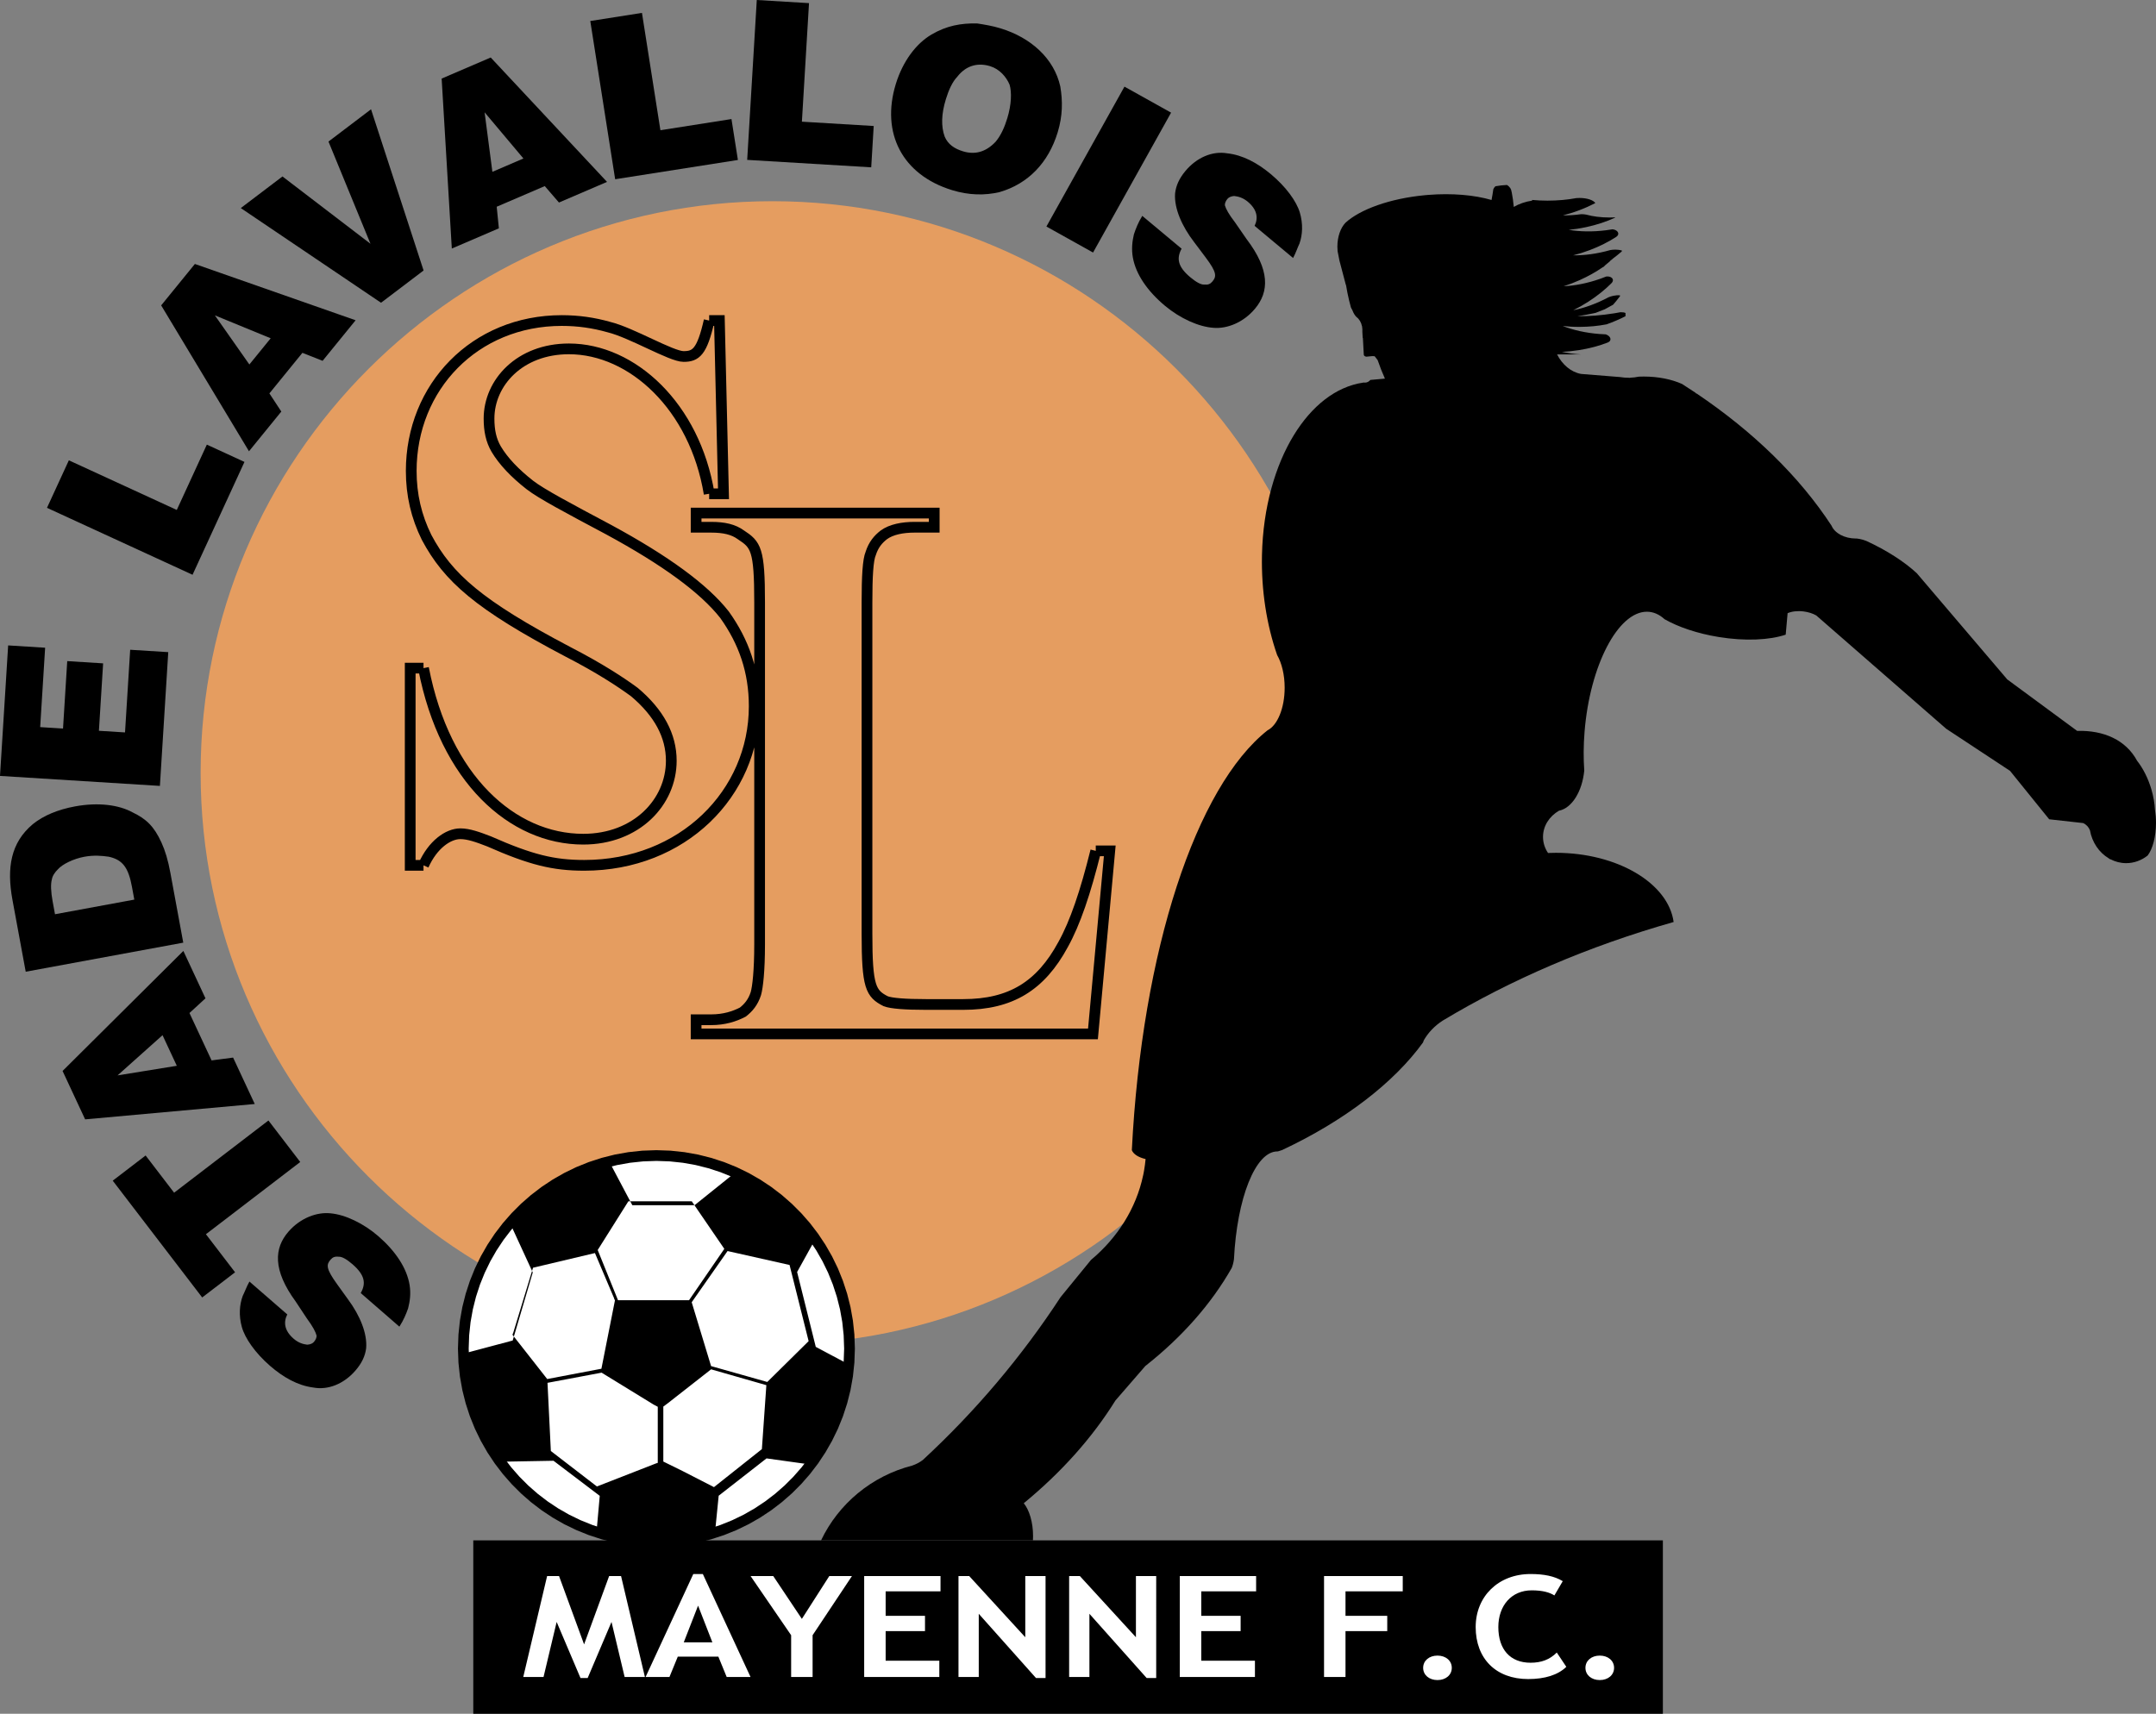 <?xml version="1.0" encoding="utf-8"?>
<!-- Generator: Adobe Illustrator 13.0.2, SVG Export Plug-In . SVG Version: 6.00 Build 14948)  -->
<!DOCTYPE svg PUBLIC "-//W3C//DTD SVG 1.0//EN" "http://www.w3.org/TR/2001/REC-SVG-20010904/DTD/svg10.dtd">
<svg version="1.0" id="Ebene_1" xmlns="http://www.w3.org/2000/svg" xmlns:xlink="http://www.w3.org/1999/xlink" x="0px" y="0px"
	 width="467.717px" height="371.875px" viewBox="0 0 467.717 371.875" enable-background="new 0 0 467.717 371.875"
	 xml:space="preserve">
<rect x="0" y="0" width="467.717" height="371.875" fill="#808080" stroke="none"/>
<polygon fill-rule="evenodd" clip-rule="evenodd" fill="#FFFFFF" points="142.404,250.747 145.387,250.852 148.315,251.164 
	151.182,251.675 153.977,252.378 156.697,253.264 159.331,254.328 161.875,255.566 164.32,256.963 166.66,258.518 168.887,260.223 
	170.994,262.068 172.971,264.045 174.817,266.152 176.52,268.379 178.074,270.718 179.473,273.162 180.708,275.705 181.772,278.342 
	182.659,281.06 183.363,283.857 183.874,286.724 184.185,289.653 184.291,292.635 184.185,295.62 183.874,298.547 183.363,301.414 
	182.659,304.211 181.772,306.932 180.708,309.565 179.473,312.107 178.074,314.553 176.52,316.893 174.817,319.119 172.971,321.226 
	170.994,323.205 168.887,325.049 166.66,326.753 164.32,328.309 161.875,329.707 159.331,330.939 156.697,332.004 153.977,332.893 
	151.182,333.596 148.315,334.106 145.387,334.419 142.404,334.523 139.419,334.419 136.491,334.106 133.625,333.596 
	130.828,332.893 128.109,332.004 125.474,330.939 122.931,329.707 120.485,328.309 118.145,326.753 115.918,325.049 
	113.811,323.205 111.833,321.226 109.988,319.119 108.285,316.893 106.731,314.553 105.332,312.107 104.097,309.565 
	103.031,306.932 102.144,304.211 101.442,301.414 100.93,298.547 100.619,295.62 100.513,292.635 100.619,289.653 100.93,286.724 
	101.442,283.857 102.144,281.06 103.031,278.342 104.097,275.705 105.332,273.162 106.731,270.718 108.285,268.379 109.988,266.152 
	111.833,264.045 113.811,262.068 115.918,260.223 118.145,258.518 120.485,256.963 122.931,255.566 125.474,254.328 
	128.109,253.264 130.828,252.378 133.625,251.675 136.491,251.164 139.419,250.852 142.404,250.747 "/>
<path fill-rule="evenodd" clip-rule="evenodd" fill="#E59D60" d="M167.562,43.661c68.317,0,124.037,55.721,124.037,124.039
	c0,68.315-55.72,124.036-124.037,124.036c-68.317,0-124.038-55.721-124.038-124.036C43.524,99.382,99.245,43.661,167.562,43.661
	L167.562,43.661z"/>
<polygon fill-rule="evenodd" clip-rule="evenodd" points="102.672,334.246 360.738,334.246 360.738,371.875 102.672,371.875 
	102.672,334.246 "/>
<path fill-rule="evenodd" clip-rule="evenodd" fill="#FFFFFF" d="M134.73,341.994l5.175,21.907h-4.398l-2.847-11.95l-5.174,12.172
	h-1.553l-5.174-12.172l-2.847,11.95h-4.398l5.176-21.907h2.588l5.434,14.827l5.433-14.827H134.73L134.73,341.994z M162.821,363.901
	h-5.173l-1.812-4.424h-8.798l-1.812,4.424h-5.175l10.351-22.349h2.069L162.821,363.901L162.821,363.901z M154.542,356.379
	l-3.104-7.966l-3.106,7.966H154.542L154.542,356.379z M184.822,341.994l-8.539,12.838v9.069h-4.655v-9.069l-8.799-12.838h4.917
	l6.209,9.295l5.951-9.295H184.822L184.822,341.994z M204.032,345.314H192.13v5.311h8.537v3.32h-8.537v6.416h11.643v3.54h-16.301
	v-21.907h16.56V345.314L204.032,345.314z M226.818,364.123h-2.069l-12.419-13.939v13.718h-4.398v-21.907h2.328l12.161,13.277
	v-13.277h4.398V364.123L226.818,364.123z M250.823,364.123h-2.067l-12.421-13.939v13.718h-4.398v-21.907h2.328l12.159,13.277
	v-13.277h4.399V364.123L250.823,364.123z M272.5,345.314h-11.898v5.311h8.537v3.32h-8.537v6.416h11.641v3.54H255.94v-21.907h16.56
	V345.314L272.5,345.314z M304.309,345.314H291.89v5.311h9.057v3.32h-9.057v9.956h-4.656v-21.907h17.075V345.314L304.309,345.314z
	 M308.736,361.912c0-1.551,1.293-2.656,3.105-2.656c1.811,0,3.105,1.105,3.105,2.656c0,1.547-1.295,2.653-3.105,2.653
	C310.029,364.565,308.736,363.459,308.736,361.912L308.736,361.912z M339.019,343.104l-1.814,3.098
	c-1.033-0.664-2.586-1.108-4.914-1.108c-4.397,0-7.246,3.32-7.246,7.966c0,4.871,2.59,7.744,6.986,7.744
	c2.33,0,4.141-0.661,5.693-2.211l2.068,3.098c-1.809,1.77-4.656,2.656-8.276,2.656c-6.987,0-11.387-4.426-11.387-11.287
	c0-6.638,4.915-11.506,11.901-11.506C334.878,341.553,337.205,341.994,339.019,343.104L339.019,343.104z M343.943,361.912
	c0-1.551,1.294-2.656,3.105-2.656s3.105,1.105,3.105,2.656c0,1.547-1.294,2.653-3.105,2.653S343.943,363.459,343.943,361.912
	L343.943,361.912z"/>
<path fill="none" stroke="#000000" stroke-width="2.328" stroke-miterlimit="2.613" d="M153.844,69.556h2.222l0.889,37.593h-3.11
	 M153.844,107.148c-3.109-18.915-16.658-31.445-30.43-31.445c-10.661,0-17.324,7.329-17.324,15.131c0,2.601,0.445,4.73,1.556,6.621
	c1.553,2.601,3.997,5.202,7.329,7.804c2.441,1.89,8.216,4.963,17.102,9.692c12.216,6.621,20.657,12.769,25.098,18.442
	c4.221,5.911,6.441,12.295,6.441,19.862c0,18.915-15.548,34.518-36.87,34.518c-6.662,0-11.55-1.181-20.656-5.199
	c-2.443-0.946-4.442-1.656-6.22-1.656c-2.665,0-5.996,2.363-7.996,6.855 M91.875,187.773h-2.887v-42.794h2.887 M91.875,144.979
	c4.665,24.117,19.324,37.12,34.648,37.12c11.551,0,19.103-8.038,19.103-17.022c0-5.438-2.666-10.404-7.996-14.896
	c-2.888-2.128-7.552-5.201-14.438-8.748c-19.323-10.167-25.986-16.078-30.65-24.827c-2.222-4.492-3.331-9.221-3.331-14.423
	c0-18.207,13.771-32.628,32.65-32.628c3.553,0,6.885,0.473,10.217,1.418c4.887,1.182,13.549,6.384,16.213,6.384
	c2.666,0,3.999-0.946,5.553-7.803 M237.712,184.63h3.037l-3.645,39.724h-86.091v-3.074h3.241 M154.255,221.279
	c2.836,0,5.063-0.711,6.887-1.658c1.214-0.944,2.228-2.126,2.835-4.018c0.404-1.419,0.811-4.964,0.811-10.641 M164.789,204.963
	v-74.24 M164.789,130.723c0-11.587-0.811-12.532-4.051-14.659c-1.621-1.183-3.646-1.655-6.482-1.655 M154.255,114.408h-3.241v-3.074
	h51.654v3.074h-4.254 M198.415,114.408c-2.633,0-5.065,0.472-6.685,1.655c-1.216,0.944-2.229,2.127-2.836,4.02
	c-0.608,1.418-0.811,4.965-0.811,10.64 M188.083,130.723V202.6 M188.083,202.6c0,11.585,0.811,13.004,4.052,14.658
	c1.214,0.475,4.254,0.709,8.711,0.709 M200.846,217.967h8.103 M208.949,217.967c10.33,0,16.813-4.02,21.673-13.004
	c2.633-4.729,4.862-11.348,7.091-20.333"/>
<polygon fill-rule="evenodd" clip-rule="evenodd" points="189,36.309 162.093,34.693 164.176,0 175.504,0.68 173.962,26.405 
	189.539,27.34 189,36.309 "/>
<path fill-rule="evenodd" clip-rule="evenodd" d="M206.569,41.269c-10.853-3.322-15.488-12.407-12.236-23.034
	c1.523-4.973,4.42-8.784,7.738-10.736c3.317-1.952,6.445-2.479,9.888-2.414c1.652,0.259,3.303,0.518,5.112,1.072
	c6.556,2.007,11.604,6.518,12.951,12.618c0.526,3.128,0.531,6.344-0.576,9.961c-2.007,6.557-6.381,11.152-12.62,12.952
	C213.628,42.44,210.186,42.375,206.569,41.269L206.569,41.269z M208.903,32.834c2.487,0.76,4.869,0.252,7.056-2.044
	c1.162-1.374,1.942-3.114,2.565-5.15c0.898-2.938,0.983-5.632,0.493-7.266c-0.715-1.703-2.178-3.386-4.212-4.01
	c-2.487-0.761-5.094-0.322-7.123,2.271c-1.094,1.148-1.874,2.888-2.498,4.923c-0.968,3.165-1.051,5.859-0.248,8.083
	C205.651,31.344,207.093,32.279,208.903,32.834L208.903,32.834z"/>
<polygon fill-rule="evenodd" clip-rule="evenodd" points="237.125,54.799 227.007,49.155 243.938,18.8 254.052,24.443 
	237.125,54.799 "/>
<path fill-rule="evenodd" clip-rule="evenodd" d="M280.52,55.982l-8.35-6.97c0.85-1.757,0.518-3.572-1.479-5.239
	c-1.089-0.908-2.117-1.151-2.967-1.243c-0.664,0.06-1.149,0.271-1.452,0.634c-0.456,0.546-0.576,1.06-0.547,1.393
	c0.241,0.817,0.847,1.938,2.178,3.666l2.51,3.633c5.142,6.755,4.896,11.477,1.865,15.108c-2.575,3.086-6.149,4.414-9.026,4.17
	c-3.207-0.213-7.23-2.033-10.5-4.759c-3.811-3.182-6.32-6.818-6.984-10.452c-0.332-1.816-0.149-3.511,0.215-5.055
	c0.395-1.21,0.941-2.603,1.82-4.025l8.531,7.121c-1.152,2.12-0.82,3.937,1.901,6.208c1.272,1.06,2.331,1.637,2.998,1.576
	c0.847,0.092,1.331-0.12,1.784-0.664c0.908-1.089,1.004-1.936-1.477-5.238l-2.48-3.302c-2.661-3.453-4.354-7.33-4.141-10.538
	c0.184-1.694,0.881-3.27,2.246-4.904c2.422-2.903,5.813-4.383,9.053-3.835c3.391,0.366,6.567,2.092,9.473,4.517
	c3.267,2.729,5.564,5.878,6.291,8.331c0.723,2.451,0.602,4.813-0.068,6.72C281.49,53.712,281.096,54.922,280.52,55.982
	L280.52,55.982z"/>
<polygon fill-rule="evenodd" clip-rule="evenodd" points="160.078,34.711 133.451,38.894 128.054,4.56 139.266,2.797 
	143.267,28.257 158.683,25.834 160.078,34.711 "/>
<path fill-rule="evenodd" clip-rule="evenodd" d="M108.224,49.546l-10.209,4.387l-2.205-36.881l10.643-4.574l25.233,26.99
	l-10.427,4.479l-3.078-3.566l-10.427,4.479L108.224,49.546L108.224,49.546z M113.551,34.391l-8.422-10.02l1.688,12.914
	L113.551,34.391L113.551,34.391z"/>
<polygon fill-rule="evenodd" clip-rule="evenodd" points="82.661,65.696 52.236,45.151 61.278,38.291 80.368,52.895 71.261,30.718 
	80.491,23.715 91.891,58.694 82.661,65.696 "/>
<path fill-rule="evenodd" clip-rule="evenodd" d="M61.028,89.303l-7.013,8.62L34.964,66.267l7.313-8.987l34.868,12.216l-7.162,8.802
	l-4.38-1.735l-7.162,8.803L61.028,89.303L61.028,89.303z M58.723,73.406l-12.108-4.974l7.483,10.659L58.723,73.406L58.723,73.406z"
	/>
<polygon fill-rule="evenodd" clip-rule="evenodd" points="53.035,100.234 41.77,124.722 10.194,110.196 14.938,99.887 
	38.35,110.657 44.872,96.48 53.035,100.234 "/>
<polygon fill-rule="evenodd" clip-rule="evenodd" points="36.502,141.511 34.689,170.538 0,168.369 1.769,140.05 9.792,140.552 
	8.716,157.779 13.672,158.09 14.586,143.458 22.373,143.945 21.458,158.577 27.122,158.931 28.242,140.996 36.502,141.511 "/>
<path fill-rule="evenodd" clip-rule="evenodd" d="M36.969,189.436l2.787,15.115l-34.178,6.307l-2.874-15.579
	c-1.286-6.976-0.371-12.434,4.419-16.445c2.301-1.865,5.429-3.163,9.147-3.85c5.115-0.942,9.558-0.321,12.501,1.301
	c2.902,1.388,4.64,2.991,6.256,6.539C35.836,184.599,36.454,186.646,36.969,189.436L36.969,189.436z M11.932,198.384l17.205-3.174
	l-0.514-2.79c-0.771-4.186-2.044-5.875-5.05-6.521c-1.48-0.209-3.193-0.372-5.287,0.014c-2.324,0.428-4.753,1.598-5.745,2.742
	c-0.611,0.594-1.181,1.419-1.285,2.161c-0.292,1.016-0.225,2.686,0.161,4.778L11.932,198.384L11.932,198.384z"/>
<path fill-rule="evenodd" clip-rule="evenodd" d="M50.57,229.49l4.696,10.072l-36.796,3.333l-4.896-10.501l26.204-26.047
	l4.796,10.285l-3.472,3.187l4.798,10.283L50.57,229.49L50.57,229.49z M35.26,224.631l-9.759,8.724l12.856-2.083L35.26,224.631
	L35.26,224.631z"/>
<polygon fill-rule="evenodd" clip-rule="evenodd" points="50.996,276.079 43.862,281.543 24.456,256.199 31.589,250.734 
	37.771,258.809 58.232,243.14 65.133,252.148 44.671,267.82 50.996,276.079 "/>
<path fill-rule="evenodd" clip-rule="evenodd" d="M54.113,278.088l8.209,7.135c-0.884,1.738-0.59,3.562,1.373,5.268
	c1.073,0.931,2.095,1.191,2.942,1.299c0.666-0.043,1.156-0.246,1.466-0.603c0.465-0.537,0.596-1.048,0.572-1.382
	c-0.225-0.822-0.807-1.953-2.103-3.709l-2.437-3.682c-5.005-6.857-4.665-11.574-1.564-15.144c2.637-3.032,6.235-4.29,9.105-3.989
	c3.204,0.278,7.192,2.178,10.405,4.971c3.746,3.254,6.184,6.938,6.775,10.586c0.295,1.824,0.08,3.514-0.317,5.049
	c-0.417,1.206-0.991,2.586-1.899,3.989l-8.387-7.29c1.195-2.095,0.898-3.918-1.777-6.245c-1.249-1.084-2.296-1.68-2.965-1.634
	c-0.845-0.109-1.333,0.094-1.798,0.628c-0.931,1.071-1.04,1.917,1.375,5.269l2.412,3.35c2.593,3.506,4.208,7.414,3.928,10.617
	c-0.215,1.692-0.944,3.252-2.34,4.856c-2.483,2.858-5.902,4.271-9.13,3.657c-3.382-0.432-6.524-2.225-9.38-4.705
	c-3.213-2.793-5.446-5.988-6.123-8.454c-0.675-2.466-0.505-4.824,0.2-6.719C53.097,280.337,53.514,279.136,54.113,278.088
	L54.113,278.088z"/>
<polygon fill-rule="evenodd" clip-rule="evenodd" fill="#FFFFFF" points="142.404,250.747 145.387,250.852 148.315,251.164 
	151.182,251.675 153.977,252.378 156.697,253.264 159.331,254.328 161.875,255.566 164.32,256.963 166.66,258.518 168.887,260.223 
	170.994,262.068 172.971,264.045 174.817,266.152 176.52,268.379 178.074,270.718 179.473,273.162 180.708,275.705 181.772,278.342 
	182.659,281.06 183.363,283.857 183.874,286.724 184.185,289.653 184.291,292.635 184.185,295.62 183.874,298.547 183.363,301.414 
	182.659,304.211 181.772,306.932 180.708,309.565 179.473,312.107 178.074,314.553 176.52,316.893 174.817,319.119 172.971,321.226 
	170.994,323.205 168.887,325.049 166.66,326.753 164.32,328.309 161.875,329.707 159.331,330.939 156.697,332.004 153.977,332.893 
	151.182,333.596 148.315,334.106 145.387,334.419 142.404,334.523 139.419,334.419 136.491,334.106 133.625,333.596 
	130.828,332.893 128.109,332.004 125.474,330.939 122.931,329.707 120.485,328.309 118.145,326.753 115.918,325.049 
	113.811,323.205 111.833,321.226 109.988,319.119 108.285,316.893 106.731,314.553 105.332,312.107 104.097,309.565 
	103.031,306.932 102.144,304.211 101.442,301.414 100.93,298.547 100.619,295.62 100.513,292.635 100.619,289.653 100.93,286.724 
	101.442,283.857 102.144,281.06 103.031,278.342 104.097,275.705 105.332,273.162 106.731,270.718 108.285,268.379 109.988,266.152 
	111.833,264.045 113.811,262.068 115.918,260.223 118.145,258.518 120.485,256.963 122.931,255.566 125.474,254.328 
	128.109,253.264 130.828,252.378 133.625,251.675 136.491,251.164 139.419,250.852 142.404,250.747 "/>
<polygon fill="none" stroke="#000000" stroke-width="2.328" stroke-miterlimit="2.613" points="142.404,250.747 145.387,250.852 
	148.315,251.164 151.182,251.675 153.977,252.378 156.697,253.264 159.331,254.328 161.875,255.566 164.32,256.963 166.66,258.518 
	168.887,260.223 170.994,262.068 172.971,264.045 174.817,266.152 176.52,268.379 178.074,270.718 179.473,273.162 180.708,275.705 
	181.772,278.342 182.659,281.06 183.363,283.857 183.874,286.724 184.185,289.653 184.291,292.635 184.185,295.62 183.874,298.547 
	183.363,301.414 182.659,304.211 181.772,306.932 180.708,309.565 179.473,312.107 178.074,314.553 176.52,316.893 174.817,319.119 
	172.971,321.226 170.994,323.205 168.887,325.049 166.66,326.753 164.32,328.309 161.875,329.707 159.331,330.939 156.697,332.004 
	153.977,332.893 151.182,333.596 148.315,334.106 145.387,334.419 142.404,334.523 139.419,334.419 136.491,334.106 
	133.625,333.596 130.828,332.893 128.109,332.004 125.474,330.939 122.931,329.707 120.485,328.309 118.145,326.753 
	115.918,325.049 113.811,323.205 111.833,321.226 109.988,319.119 108.285,316.893 106.731,314.553 105.332,312.107 
	104.097,309.565 103.031,306.932 102.144,304.211 101.442,301.414 100.93,298.547 100.619,295.62 100.513,292.635 100.619,289.653 
	100.93,286.724 101.442,283.857 102.144,281.06 103.031,278.342 104.097,275.705 105.332,273.162 106.731,270.718 108.285,268.379 
	109.988,266.152 111.833,264.045 113.811,262.068 115.918,260.223 118.145,258.518 120.485,256.963 122.931,255.566 
	125.474,254.328 128.109,253.264 130.828,252.378 133.625,251.675 136.491,251.164 139.419,250.852 142.404,250.747 "/>
<path fill-rule="evenodd" clip-rule="evenodd" d="M274.993,158.462c-15.498,12.214-27.266,47.749-29.456,91.123
	c0.367,0.898,1.463,1.565,2.984,1.924c-0.071,0.796-0.174,1.585-0.309,2.363c-0.004,0.032-0.01,0.063-0.014,0.095
	c-0.039,0.223-0.078,0.447-0.123,0.67c-0.01,0.041-0.02,0.08-0.026,0.121c-0.02,0.098-0.039,0.193-0.059,0.289h-0.003
	c-1.511,7.178-5.58,13.562-11.316,18.356l-6.587,8.063c-8.467,12.959-18.517,24.827-29.882,35.335
	c-0.658,0.505-1.448,0.931-2.329,1.23c-8.748,2.236-15.973,8.274-19.75,16.214h45.963c0.017-0.306,0.024-0.613,0.024-0.926
	c0-2.998-0.804-5.635-2.015-7.129c8.101-6.658,14.833-14.16,19.886-22.295l6.484-7.48c7.894-6.223,14.28-13.416,18.746-21.284
	c0.217-0.53,0.385-1.177,0.482-1.899c0.654-13.186,4.635-23.379,9.417-23.379c0.036,0,0.068,0,0.104,0
	c0.309-0.096,0.615-0.197,0.924-0.298c13.537-6.353,24.26-14.619,30.568-23.345c0.059-0.158,0.117-0.317,0.174-0.479
	c0.944-1.655,2.348-3.133,4.099-4.266c14.834-8.918,31.726-16.184,50.095-21.394c-1.146-8.396-12.178-15.017-25.541-15.017
	c-0.574,0-1.143,0.013-1.707,0.037c-0.691-1.02-1.089-2.214-1.089-3.491c0-2.375,1.382-4.47,3.462-5.681
	c2.795-0.559,5.037-4.143,5.488-8.7c-0.186-2.653-0.174-5.496,0.066-8.451c1.159-14.336,7.233-26.029,13.52-26.029
	c1.395,0,2.686,0.574,3.838,1.626c2.957,1.685,7.076,3.1,11.722,3.857c5.762,0.941,11.067,0.672,14.554-0.505l0.414-4.66
	c0.869-0.384,2.105-0.545,3.443-0.383c1.084,0.132,2.058,0.457,2.787,0.886l28.182,24.583l13.836,9.125l8.498,10.511l7.355,0.82
	c0.677,0.291,1.217,0.867,1.49,1.585c0.469,2.615,1.992,4.821,4.057,6.055l0.01,0.021l0.328,0.208l0.056-0.011
	c1.035,0.538,2.19,0.841,3.405,0.841c1.736,0,3.348-0.615,4.661-1.656c1.077-1.409,1.807-4.068,1.807-7.108
	c0-0.982-0.078-1.926-0.22-2.8c-0.08-1.414-0.33-2.903-0.767-4.409c-0.713-2.448-1.819-4.596-3.12-6.258
	c-2.414-4.474-7.205-6.639-12.996-6.467l-15.158-11.168l-19.634-23.053c-2.731-2.517-6.494-4.952-10.942-6.998
	c-0.246-0.099-0.508-0.19-0.781-0.268c-0.449-0.129-0.891-0.213-1.301-0.259c-0.059,0.001-0.115,0.003-0.176,0.003
	c-2.496,0-4.609-1.176-5.286-2.778c-6.966-10.667-16.938-20.366-29.253-28.677h-0.098c-0.061-0.066-0.129-0.132-0.195-0.197
	c-0.945-0.633-1.904-1.261-2.876-1.88c-2.227-1.007-5.14-1.619-8.32-1.619c-0.366,0-0.728,0.009-1.084,0.025
	c-0.61,0.13-1.237,0.208-1.878,0.229v0.034l-0.336-0.026c-0.016,0-0.032,0-0.049,0c-0.608,0-1.207-0.05-1.79-0.148l-8.474-0.681
	c-2.171-0.401-4.046-1.991-5.191-4.229h5.26c-1.502-0.078-2.926-0.271-4.231-0.564c1.196-0.047,2.451-0.172,3.733-0.374
	c2.292-0.364,4.418-0.938,6.244-1.653l-0.017-0.002c0.306-0.116,0.522-0.32,0.576-0.583c0.098-0.47-0.356-0.973-1.04-1.185
	c-0.451-0.015-0.903-0.041-1.362-0.075c-2.939-0.228-5.657-0.847-7.942-1.733c1.191,0.132,2.449,0.199,3.746,0.19
	c2.038-0.012,3.969-0.205,5.705-0.542l0.027,0.005c1.547-0.555,2.937-1.155,4.115-1.765l-0.014,0.004
	c0.014-0.008,0.029-0.015,0.041-0.022v-0.697c-0.256-0.115-0.646-0.178-1.082-0.167c-0.43,0.083-0.861,0.16-1.306,0.232
	c-2.842,0.465-5.608,0.667-8.057,0.637c1.165-0.166,2.368-0.382,3.587-0.646c0.134-0.031,0.268-0.06,0.4-0.089l0.395-0.16h0.003
	l1.563-0.609l1.81-0.991c0.215-0.259,0.427-0.51,0.642-0.759l0.859-1.095c-0.015-0.068-0.026-0.135-0.042-0.202
	c-0.422-0.023-0.912,0.015-1.428,0.124c-0.383,0.082-0.737,0.195-1.045,0.326c-2.603,1.388-5.225,2.324-7.627,2.803
	c1.076-0.528,2.173-1.147,3.264-1.852c1.951-1.259,3.662-2.646,5.045-4.036l-0.016,0.005c0.232-0.229,0.348-0.504,0.291-0.767
	c-0.1-0.469-0.721-0.744-1.431-0.664c-0.417,0.17-0.843,0.33-1.279,0.483c-2.778,0.98-5.515,1.513-7.962,1.625
	c1.143-0.361,2.32-0.808,3.506-1.339c1.855-0.836,3.545-1.792,4.998-2.804l0.096-0.02l0.322-0.275h-0.057l1.23-1.024h-0.057
	c0.498-0.423,1.002-0.825,1.51-1.206l1.068-0.889c0.003-0.071,0.003-0.138,0.003-0.208c-0.407-0.112-0.896-0.178-1.423-0.178
	c-0.391,0-0.76,0.037-1.092,0.099c-2.832,0.809-5.596,1.172-8.042,1.135c1.159-0.289,2.363-0.664,3.579-1.122
	c2.17-0.823,4.136-1.816,5.779-2.886h-0.016c0.273-0.176,0.445-0.417,0.445-0.686c0-0.481-0.545-0.88-1.258-0.95
	c-0.444,0.076-0.894,0.143-1.353,0.202c-2.923,0.373-5.71,0.318-8.128-0.087c1.194-0.111,2.439-0.3,3.709-0.571
	c2.363-0.505,4.531-1.23,6.367-2.084c-0.01-0.017-0.018-0.034-0.024-0.051c-0.394,0.021-0.796,0.03-1.204,0.03
	c-1.904,0-3.656-0.232-5.017-0.615c-0.29-0.063-0.625-0.1-0.977-0.104c-0.065-0.001-0.134,0-0.2,0.002
	c-1.372,0.193-2.695,0.277-3.938,0.259c1.162-0.29,2.365-0.665,3.578-1.124c1.229-0.464,2.389-0.984,3.465-1.541
	c-0.386-0.641-1.777-1.117-3.43-1.117c-0.23,0-0.457,0.01-0.677,0.028c-1.909,0.356-4.03,0.555-6.265,0.555
	c-1.147,0-2.264-0.052-3.338-0.152v0.146c-1.494,0.228-2.854,0.707-3.977,1.366c-0.1-1.118-0.256-2.204-0.459-3.247h-0.024
	c-0.052-0.642-0.442-1.2-0.999-1.514c-0.891,0.041-1.732,0.138-2.5,0.28c-0.192,0.178-0.349,0.394-0.456,0.631
	c-0.11,0.797-0.241,1.581-0.388,2.349c-3.678-1.075-8.523-1.524-13.792-1.099c-0.208,0.017-0.413,0.035-0.618,0.054
	c-0.02-0.001-0.036-0.002-0.053-0.002c-0.013,0.002-0.022,0.008-0.035,0.012c-7.563,0.717-14.025,3.077-17.191,5.974
	c-1.055,1.105-1.754,3.018-1.754,5.184c0,0.337,0.016,0.666,0.049,0.986l0.396,2.031l1.391,5.283h0.035
	c0.183,1.154,0.41,2.278,0.671,3.364l0.003,0.026l0.002-0.001c0.125,0.521,0.259,1.033,0.4,1.537
	c0.096,0.186,0.195,0.37,0.301,0.551c0.225,0.63,0.544,1.156,0.92,1.514c0.578,0.418,0.994,1.129,1.17,1.974l0.014-0.023l0.01,0.149
	c0.059,0.342,0.081,0.705,0.057,1.079l0.073,1.305c0.015,0.029,0.032,0.056,0.044,0.084l0.193,3.551
	c-0.016,0.205,0.195,0.405,0.48,0.456c0.1,0.016,0.203,0.015,0.291-0.008l1.074-0.103v-0.002h0.017l0.017-0.001
	c0.029-0.002,0.059,0,0.091,0.003c0.01,0.001,0.02,0.004,0.029,0.006l0.361,0.022c0.212,0.281,0.43,0.561,0.647,0.837
	c0.49,1.436,1.02,2.781,1.579,4.017l-3.159,0.287c-0.305,0.361-0.715,0.582-1.164,0.582c-0.084,0-0.166-0.006-0.247-0.021
	c-0.052,0.008-0.103,0.015-0.151,0.021c-5.972,0.875-11.199,5.116-15.054,11.419c-4.004,6.544-6.67,15.632-6.897,25.975
	c-0.17,7.695,1.012,15.166,3.287,21.717c1.003,1.75,1.633,4.275,1.633,7.077C278.699,153.652,277.119,157.395,274.993,158.462
	L274.993,158.462z"/>
<path fill-rule="evenodd" clip-rule="evenodd" d="M160.215,255.254l1.33,0.666l1.302,0.711l1.272,0.757l1.244,0.801l1.212,0.845
	l1.182,0.884l1.148,0.928l1.116,0.964l1.078,1.002l1.043,1.039l1.006,1.08l0.97,1.11l0.928,1.146l0.887,1.179l0.685,0.979
	l-3.695,6.672l4.048,16.245l6.725,3.581l-0.113,1.266l-0.196,1.547l-0.254,1.531l-0.311,1.512l-0.365,1.491l-0.417,1.468
	l-0.47,1.447l-0.522,1.424l-0.571,1.396l-0.621,1.374l-0.669,1.345l-0.714,1.321l-0.763,1.286l-0.806,1.26l-0.85,1.227l-0.733,0.983
	l-9.033-1.26l-10.38,8.101l-0.747,7.479c-0.675,0.217-1.362,0.42-2.052,0.609l-1.588,0.394l-1.611,0.332l-1.635,0.269l-1.654,0.2
	l-1.673,0.14l-1.691,0.068h-1.721l-1.728-0.074l-1.707-0.141l-1.689-0.213l-1.664-0.278L133.103,333l-1.619-0.407
	c-0.68-0.195-1.36-0.397-2.034-0.618l0.658-7.385l-10.031-7.612l-11.001,0.198l-0.786-1.097l-0.875-1.321l-0.825-1.354l-0.775-1.39
	l-0.721-1.42l-0.668-1.451l-0.613-1.481l-0.558-1.507l-0.499-1.535l-0.44-1.558l-0.38-1.585l-0.32-1.605l-0.252-1.631l-0.192-1.648
	l-0.127-1.662L101,293.604l10.224-2.72l4.351-14.766l-4.722-10.264l0.886-1.013l1.125-1.194l1.168-1.146l1.214-1.101l1.258-1.052
	l1.296-1.002l1.338-0.951l1.375-0.898l1.413-0.846l1.447-0.791l1.482-0.734l1.514-0.676l1.544-0.615l1.575-0.555l1.602-0.493
	l1.281-0.337l4.805,9.077h13.497l8.442-6.78L160.215,255.254L160.215,255.254z M157.833,271.47l-7.778,11.11l4.204,13.855
	l12.193,3.445l8.969-8.86l-4.135-16.526L157.833,271.47L157.833,271.47z M119.499,314.861l9.994,7.695l12.786-4.99v-0.003
	l0.415-0.127v-12.173l-0.872-0.461v0.002l-11.312-6.945l-11.736,2.207L119.499,314.861L119.499,314.861z M134.071,282.141h15.405
	l7.655-11.146l-7.062-10.32h-13.754l-6.651,10.568L134.071,282.141L134.071,282.141z M148.115,319.224l6.772,3.474l10.394-8.246
	l0.971-13.88l-11.985-3.435l-9.424,7.38l-0.945,0.703v11.927L148.115,319.224L148.115,319.224z M129.066,271.906l-13.43,3.184
	l-4.266,14.021l-0.199,0.522l7.539,9.612l11.758-2.236l2.939-14.847l-0.189-0.381l0.01-0.052L129.066,271.906L129.066,271.906z"/>
</svg>
